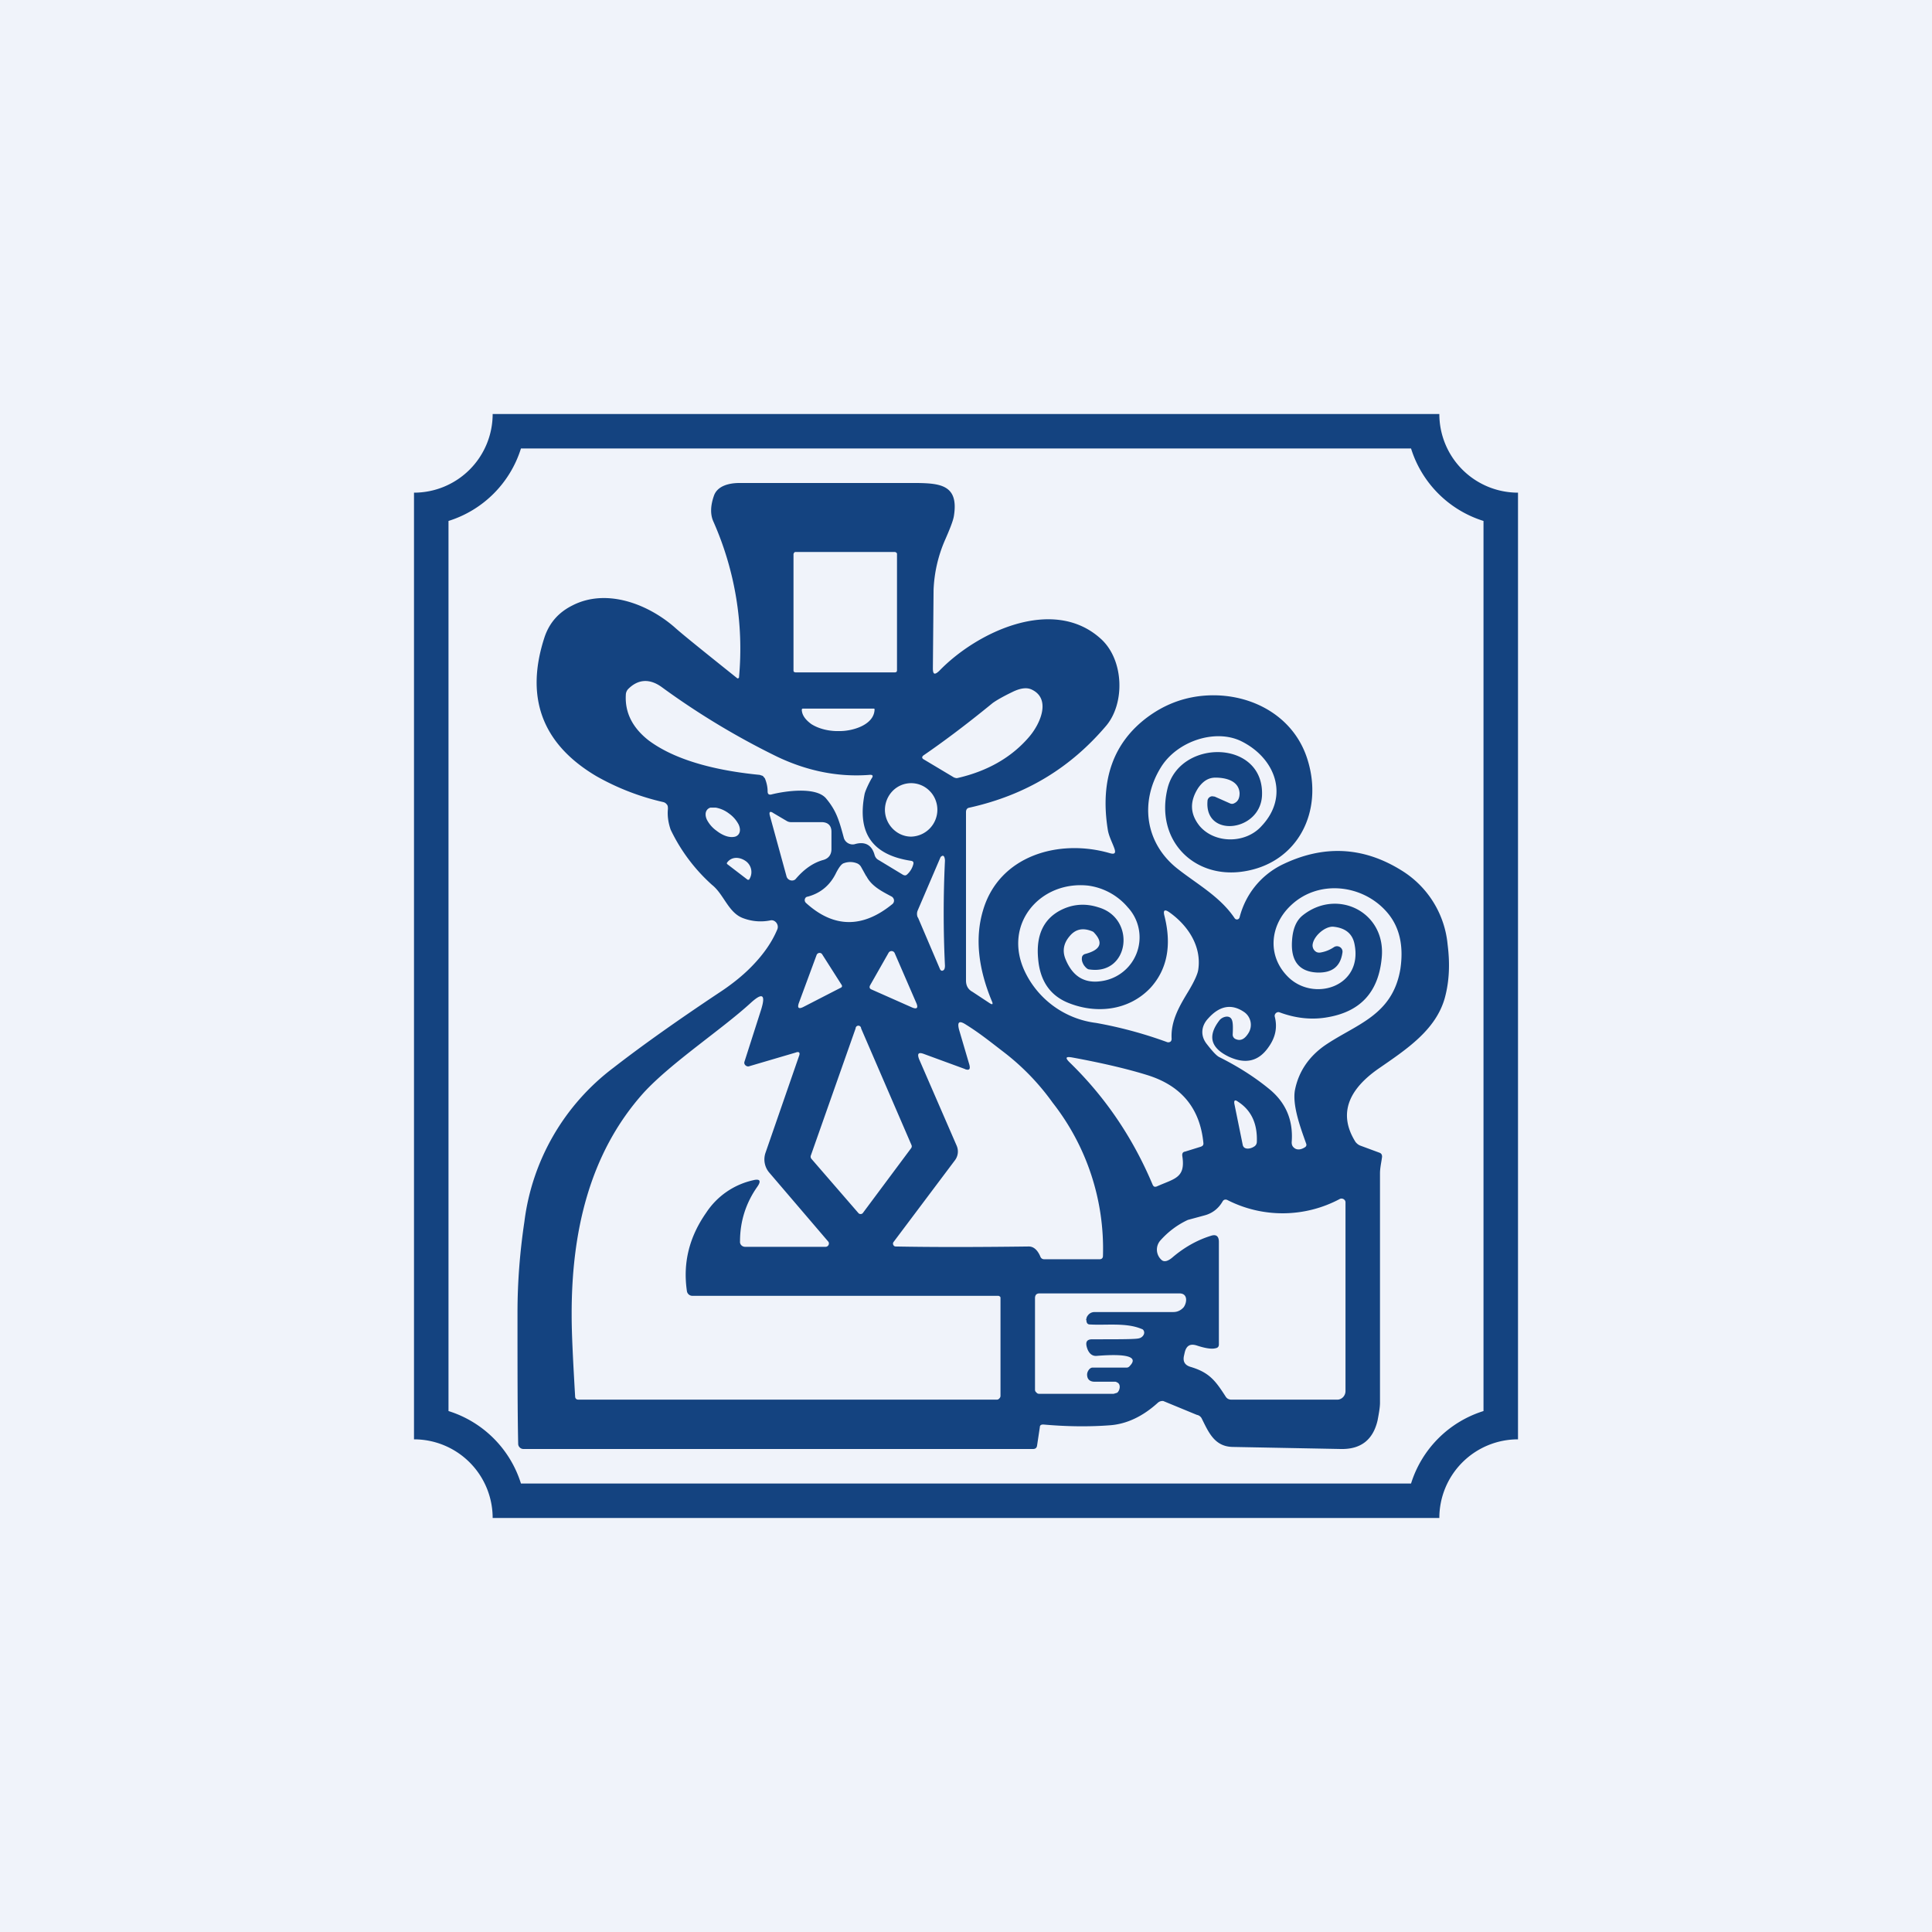 <!-- by TradeStack --><svg width="56" height="56" viewBox="0 0 56 56" xmlns="http://www.w3.org/2000/svg"><path fill="#F0F3FA" d="M0 0h56v56H0z"/><path fill-rule="evenodd" d="M15.1 13a3.2 3.2 0 0 1-2.1 2.1v25.8a3.2 3.2 0 0 1 2.1 2.1h25.8a3.2 3.2 0 0 1 2.1-2.1V15.1a3.2 3.2 0 0 1-2.1-2.1H15.1Zm-.82-1A2.28 2.28 0 0 1 12 14.28v27.44A2.28 2.28 0 0 1 14.28 44h27.44A2.28 2.28 0 0 1 44 41.72V14.28A2.28 2.28 0 0 1 41.72 12H14.28Z" fill="#144380"/><path d="M21.37 19.66c.01.01.04 0 .05-.02a9.09 9.09 0 0 0-.75-4.54c-.08-.19-.08-.43.02-.72.1-.31.47-.38.74-.38h5.16c.68.01 1.2.07 1.06.95-.02.14-.12.39-.27.73a4 4 0 0 0-.32 1.42l-.02 2.27c0 .18.05.2.18.08 1.1-1.14 3.3-2.17 4.67-.95.69.6.73 1.88.17 2.54-1.02 1.2-2.3 2-3.96 2.37-.07.01-.1.06-.1.13v4.88c0 .15.06.26.19.33l.5.33c.08.05.1.03.06-.06-.4-.96-.49-1.84-.26-2.62.46-1.6 2.2-2.1 3.68-1.67.14.04.18 0 .13-.14-.06-.17-.16-.35-.19-.54-.23-1.44.16-2.53 1.16-3.27.45-.33.94-.53 1.48-.6 1.34-.17 2.73.48 3.15 1.84.47 1.5-.28 3-1.86 3.24-1.43.22-2.56-.9-2.2-2.4.35-1.46 2.81-1.43 2.74.2-.05 1.05-1.67 1.24-1.58.16 0-.08.07-.14.14-.14l.07.01.45.2a.13.13 0 0 0 .1 0c.12-.05.17-.15.17-.3-.02-.36-.4-.45-.7-.45-.2 0-.36.1-.5.3-.25.39-.24.75.04 1.1.44.52 1.34.52 1.8 0 .81-.86.4-1.97-.6-2.46-.75-.36-1.85 0-2.32.76-.62 1-.46 2.2.48 2.94.57.45 1.24.81 1.66 1.44.04.05.12.04.14-.03.17-.66.6-1.2 1.2-1.51 1.21-.6 2.38-.55 3.51.16a2.83 2.83 0 0 1 1.32 2.14c.07.55.05 1.06-.08 1.54-.26.94-1.12 1.5-1.93 2.06-.8.56-1.2 1.26-.66 2.12.04.05.09.09.15.11l.54.2c.06.02.08.06.08.12-.02.16-.06.32-.06.48v6.65c0 .13-.03.3-.07.51-.13.56-.48.84-1.06.83l-3.14-.06c-.53-.01-.7-.43-.9-.83a.2.2 0 0 0-.14-.1l-.97-.4a.2.2 0 0 0-.16.05c-.44.4-.9.61-1.36.65-.63.05-1.29.04-1.96-.02-.06 0-.1.02-.1.08l-.08.53c-.01.07-.05.1-.12.1H15.17a.15.15 0 0 1-.1-.04.15.15 0 0 1-.05-.1c-.02-.9-.02-2.17-.02-3.82 0-.88.07-1.76.2-2.63a6.61 6.61 0 0 1 2.58-4.46c.85-.66 1.87-1.38 3.04-2.16.4-.26.73-.53.98-.79.34-.35.58-.7.73-1.06.06-.14-.07-.3-.21-.26-.26.05-.53.03-.79-.07-.42-.16-.55-.69-.89-.96a5.1 5.1 0 0 1-1.2-1.6c-.07-.2-.1-.41-.08-.6 0-.05 0-.1-.03-.13a.18.18 0 0 0-.1-.07 7.13 7.13 0 0 1-1.94-.75c-1.59-.94-2.08-2.3-1.5-4.05.14-.4.4-.7.8-.9.97-.5 2.16-.06 2.95.62.22.2.83.69 1.83 1.49Zm4.63-3.6c0-.01 0-.03-.02-.04a.06.06 0 0 0-.04-.02h-2.88c-.01 0-.03 0-.04.02a.07.07 0 0 0-.02.05v3.36c0 .02 0 .03.02.05l.04.01h2.88l.04-.01a.07.07 0 0 0 .02-.05v-3.36Zm-3.83 6.5c.05.12.08.25.08.38 0 .08.04.1.1.09.39-.1 1.31-.24 1.6.12.29.35.37.62.51 1.14.04.13.18.21.31.18.3-.09.5.02.58.31.02.07.06.12.12.15l.71.43c.05.02.08.02.12-.02a.6.6 0 0 0 .17-.28c.02-.07 0-.1-.07-.11-1.11-.17-1.56-.8-1.34-1.93.02-.1.13-.33.2-.45.06-.08.04-.12-.06-.11-.9.07-1.8-.11-2.68-.53a22.15 22.15 0 0 1-3.32-2c-.36-.27-.7-.25-.99.04a.25.25 0 0 0-.07.17c-.03.52.2.96.66 1.32.87.65 2.19.9 3.22 1l.09.03.06.07Zm5.5-.02c.02.01.06.02.09.01.87-.2 1.56-.6 2.06-1.18.34-.39.65-1.11.09-1.38-.14-.07-.33-.05-.57.07-.27.13-.46.24-.57.32-.83.68-1.5 1.17-1.98 1.5-.08.05-.08.1 0 .14l.87.52Zm-2.34-2h-2.07l-.02.02c0 .16.1.3.28.43.19.12.44.19.7.2h.1c.35.01 1.02-.16 1.03-.63 0 0 0-.02-.02-.02Zm1.84 2.93c0-.2-.08-.4-.22-.54a.75.75 0 0 0-1.08 0 .79.79 0 0 0-.22.54c0 .43.35.78.76.78a.78.78 0 0 0 .76-.78Zm-5.76.71c.05-.07.05-.17 0-.28a.9.9 0 0 0-.28-.32.89.89 0 0 0-.38-.17h-.16a.19.19 0 0 0-.1.07c-.05.07-.05.17 0 .28a.9.9 0 0 0 .28.32c.14.11.35.22.54.17a.19.19 0 0 0 .1-.07Zm1.4-.38-.39-.23c-.1-.07-.14-.04-.1.09l.48 1.75c.04.12.2.15.27.06.24-.28.5-.46.78-.54.16-.04.25-.15.25-.32v-.5c0-.18-.1-.28-.29-.28h-.87a.24.24 0 0 1-.13-.03Zm3.8 2.8.64 1.5c.02.03.05.05.08.03.04-.01.06-.06.06-.14a31.66 31.66 0 0 1 0-3.04c0-.06-.02-.19-.1-.13a.07.07 0 0 0-.03.03l-.66 1.54a.26.26 0 0 0 0 .2Zm-5.54-1.56.6.46h.04a.39.39 0 0 0-.08-.53c-.17-.13-.42-.16-.56.04v.03Zm4.04.36a91.4 91.4 0 0 0-.15-.27.24.24 0 0 0-.13-.11.53.53 0 0 0-.37 0c-.07.02-.14.12-.22.27-.17.36-.45.6-.83.7a.1.1 0 0 0-.05.02.11.11 0 0 0 0 .16c.8.73 1.64.74 2.5.04a.13.13 0 0 0 .03-.18.13.13 0 0 0-.04-.04c-.28-.15-.59-.3-.74-.6Zm6.35 2.25c.45-.12.53-.33.24-.63a.12.12 0 0 0-.03-.02c-.28-.12-.5-.07-.67.14-.17.2-.21.42-.12.65.2.5.54.72 1.03.65a1.28 1.28 0 0 0 .78-2.14 1.82 1.82 0 0 0-1.15-.63c-1.39-.15-2.49 1.12-1.83 2.5a2.65 2.65 0 0 0 2.06 1.48c.67.12 1.36.3 2.07.56.04.01.1-.01.11-.05a.1.1 0 0 0 .01-.05c-.03-.53.24-.97.5-1.4.16-.27.25-.47.27-.59.11-.69-.3-1.3-.84-1.68-.13-.09-.18-.06-.14.1.22.86.08 1.56-.4 2.09-.64.68-1.61.77-2.43.42-.5-.22-.78-.64-.83-1.27-.06-.66.15-1.12.62-1.38.35-.19.73-.23 1.13-.1 1.1.32.9 1.97-.26 1.8-.05 0-.1-.04-.16-.12-.05-.08-.07-.15-.06-.22 0-.02.01-.05.03-.07a.13.13 0 0 1 .07-.04Zm4.25 1.92c.03.08.03.22.02.42a.14.14 0 0 0 .09.13c.14.06.26 0 .37-.18a.45.45 0 0 0-.12-.6c-.36-.25-.71-.2-1.05.18-.19.2-.24.48-.05.73.17.22.29.35.37.39.52.26 1 .56 1.43.91.5.4.72.92.67 1.56 0 .07.02.12.07.16.08.07.2.06.32-.02a.08.08 0 0 0 .03-.1c-.14-.4-.42-1.12-.32-1.58.11-.52.4-.94.85-1.26.9-.62 1.97-.86 2.2-2.22.1-.67-.02-1.22-.38-1.64-.7-.82-2-.97-2.8-.2-.6.57-.68 1.44-.1 2.04.73.77 2.21.33 1.95-.93-.06-.3-.27-.47-.63-.5-.24 0-.54.27-.58.5-.02.1.03.2.12.24a.2.2 0 0 0 .1.01.98.98 0 0 0 .4-.16c.12-.07.27.03.24.17-.06.4-.3.58-.72.57-.53-.02-.78-.33-.74-.92.02-.34.12-.58.3-.73 1-.81 2.43-.11 2.3 1.22-.09.98-.6 1.55-1.54 1.72-.47.09-.95.04-1.43-.14-.07-.02-.15.05-.13.13.08.31.02.6-.18.88-.29.42-.67.5-1.15.28-.54-.26-.62-.61-.27-1.06.08-.1.3-.17.36 0Zm-9.95-1.96-.54.95c-.03.06-.01.1.04.12l1.15.51c.17.08.22.03.14-.14l-.62-1.43a.1.1 0 0 0-.17-.01Zm-1.93.05c-.04-.06-.13-.05-.16.02l-.51 1.38c-.06.16-.01.2.14.12l1.05-.54c.06-.02.07-.06.04-.1l-.56-.88Zm-2 6.55c.2-.05.24.02.12.19-.33.47-.5 1-.5 1.58-.01.09.06.16.15.16h2.33c.08 0 .13-.1.07-.16l-1.71-2a.59.59 0 0 1-.1-.57l.97-2.8c.04-.1 0-.14-.1-.1l-1.36.4c-.07.01-.15-.06-.12-.14l.48-1.5c.14-.45.04-.51-.3-.2-.84.77-2.3 1.73-3.1 2.6-1.6 1.78-2.1 4.1-2.09 6.47 0 .53.04 1.3.1 2.33 0 .06.03.1.1.1H28.9a.1.1 0 0 0 .07-.04.1.1 0 0 0 .03-.07v-2.83c0-.02 0-.04-.02-.05a.07.07 0 0 0-.05-.02h-8.87a.16.16 0 0 1-.15-.14c-.12-.82.07-1.57.56-2.27a2.2 2.2 0 0 1 1.36-.94Zm6.15-3.22-1.2-.44c-.16-.06-.2-.01-.14.15l1.09 2.51a.42.42 0 0 1-.05.42L25.9 36c-.04.05 0 .13.06.13 1.02.02 2.3.02 3.86 0 .14 0 .25.1.33.28.02.06.06.09.12.09h1.6c.07 0 .1-.04.1-.1a6.86 6.86 0 0 0-1.46-4.44 6.9 6.9 0 0 0-1.41-1.46c-.43-.33-.7-.55-1.1-.8-.2-.13-.26-.08-.2.15l.3 1.02c.03.13-.01.16-.13.12Zm-3.1 4.17c.03.04.1.04.13 0l1.4-1.88a.09.09 0 0 0 .01-.09l-1.46-3.38a.08.08 0 0 0-.16 0l-1.3 3.69a.1.1 0 0 0 .02.09l1.36 1.57Zm9.47-1.78.45-.14c.06-.02.09-.05.08-.12-.1-.99-.63-1.64-1.6-1.95-.54-.17-1.28-.35-2.21-.52-.18-.03-.2.01-.07.14 1.02.99 1.83 2.17 2.41 3.55.03.06.06.07.12.05.51-.23.84-.24.74-.88-.01-.07.01-.12.08-.13ZM35.78 32l.24 1.18c.03.16.23.12.32.06a.16.16 0 0 0 .09-.14c.02-.53-.16-.92-.55-1.17-.08-.06-.12-.04-.1.07ZM35.33 36v2.97c0 .06-.03.1-.1.11-.11.03-.3 0-.54-.08-.19-.06-.3 0-.35.2l-.02.09c-.04.17.02.28.19.33.54.16.72.4 1.01.85.04.07.1.1.18.1h3.06c.13 0 .24-.11.24-.25v-5.47c0-.08-.09-.13-.16-.1a3.52 3.52 0 0 1-3.27.03c-.05-.02-.1-.01-.13.04-.12.21-.3.35-.53.41l-.48.13c-.3.14-.57.34-.8.6a.4.4 0 0 0 .05.57c.07.05.17.03.3-.08.35-.3.73-.51 1.12-.63.15-.05.23.01.23.18Zm-3.85 2.26.02-.08c.05-.1.13-.15.23-.15h2.28c.12 0 .22-.05.3-.14.1-.14.12-.4-.12-.4h-4.06c-.09 0-.13.05-.13.14v2.65c0 .03.01.06.04.08.02.03.05.04.08.04h2.16l.1-.03c.08-.06.12-.25 0-.3a.12.12 0 0 0-.05-.02h-.6c-.14 0-.22-.07-.22-.21 0-.08.07-.2.16-.2h1a.12.12 0 0 0 .08-.05c.25-.26-.07-.36-.95-.29-.17.02-.26-.11-.3-.26-.04-.15.01-.22.16-.22.82 0 1.28 0 1.36-.03.1-.02.2-.15.11-.25a.12.12 0 0 0-.04-.02c-.45-.19-1.03-.1-1.5-.13-.07 0-.1-.05-.1-.13Z" fill="#144380"/></svg>